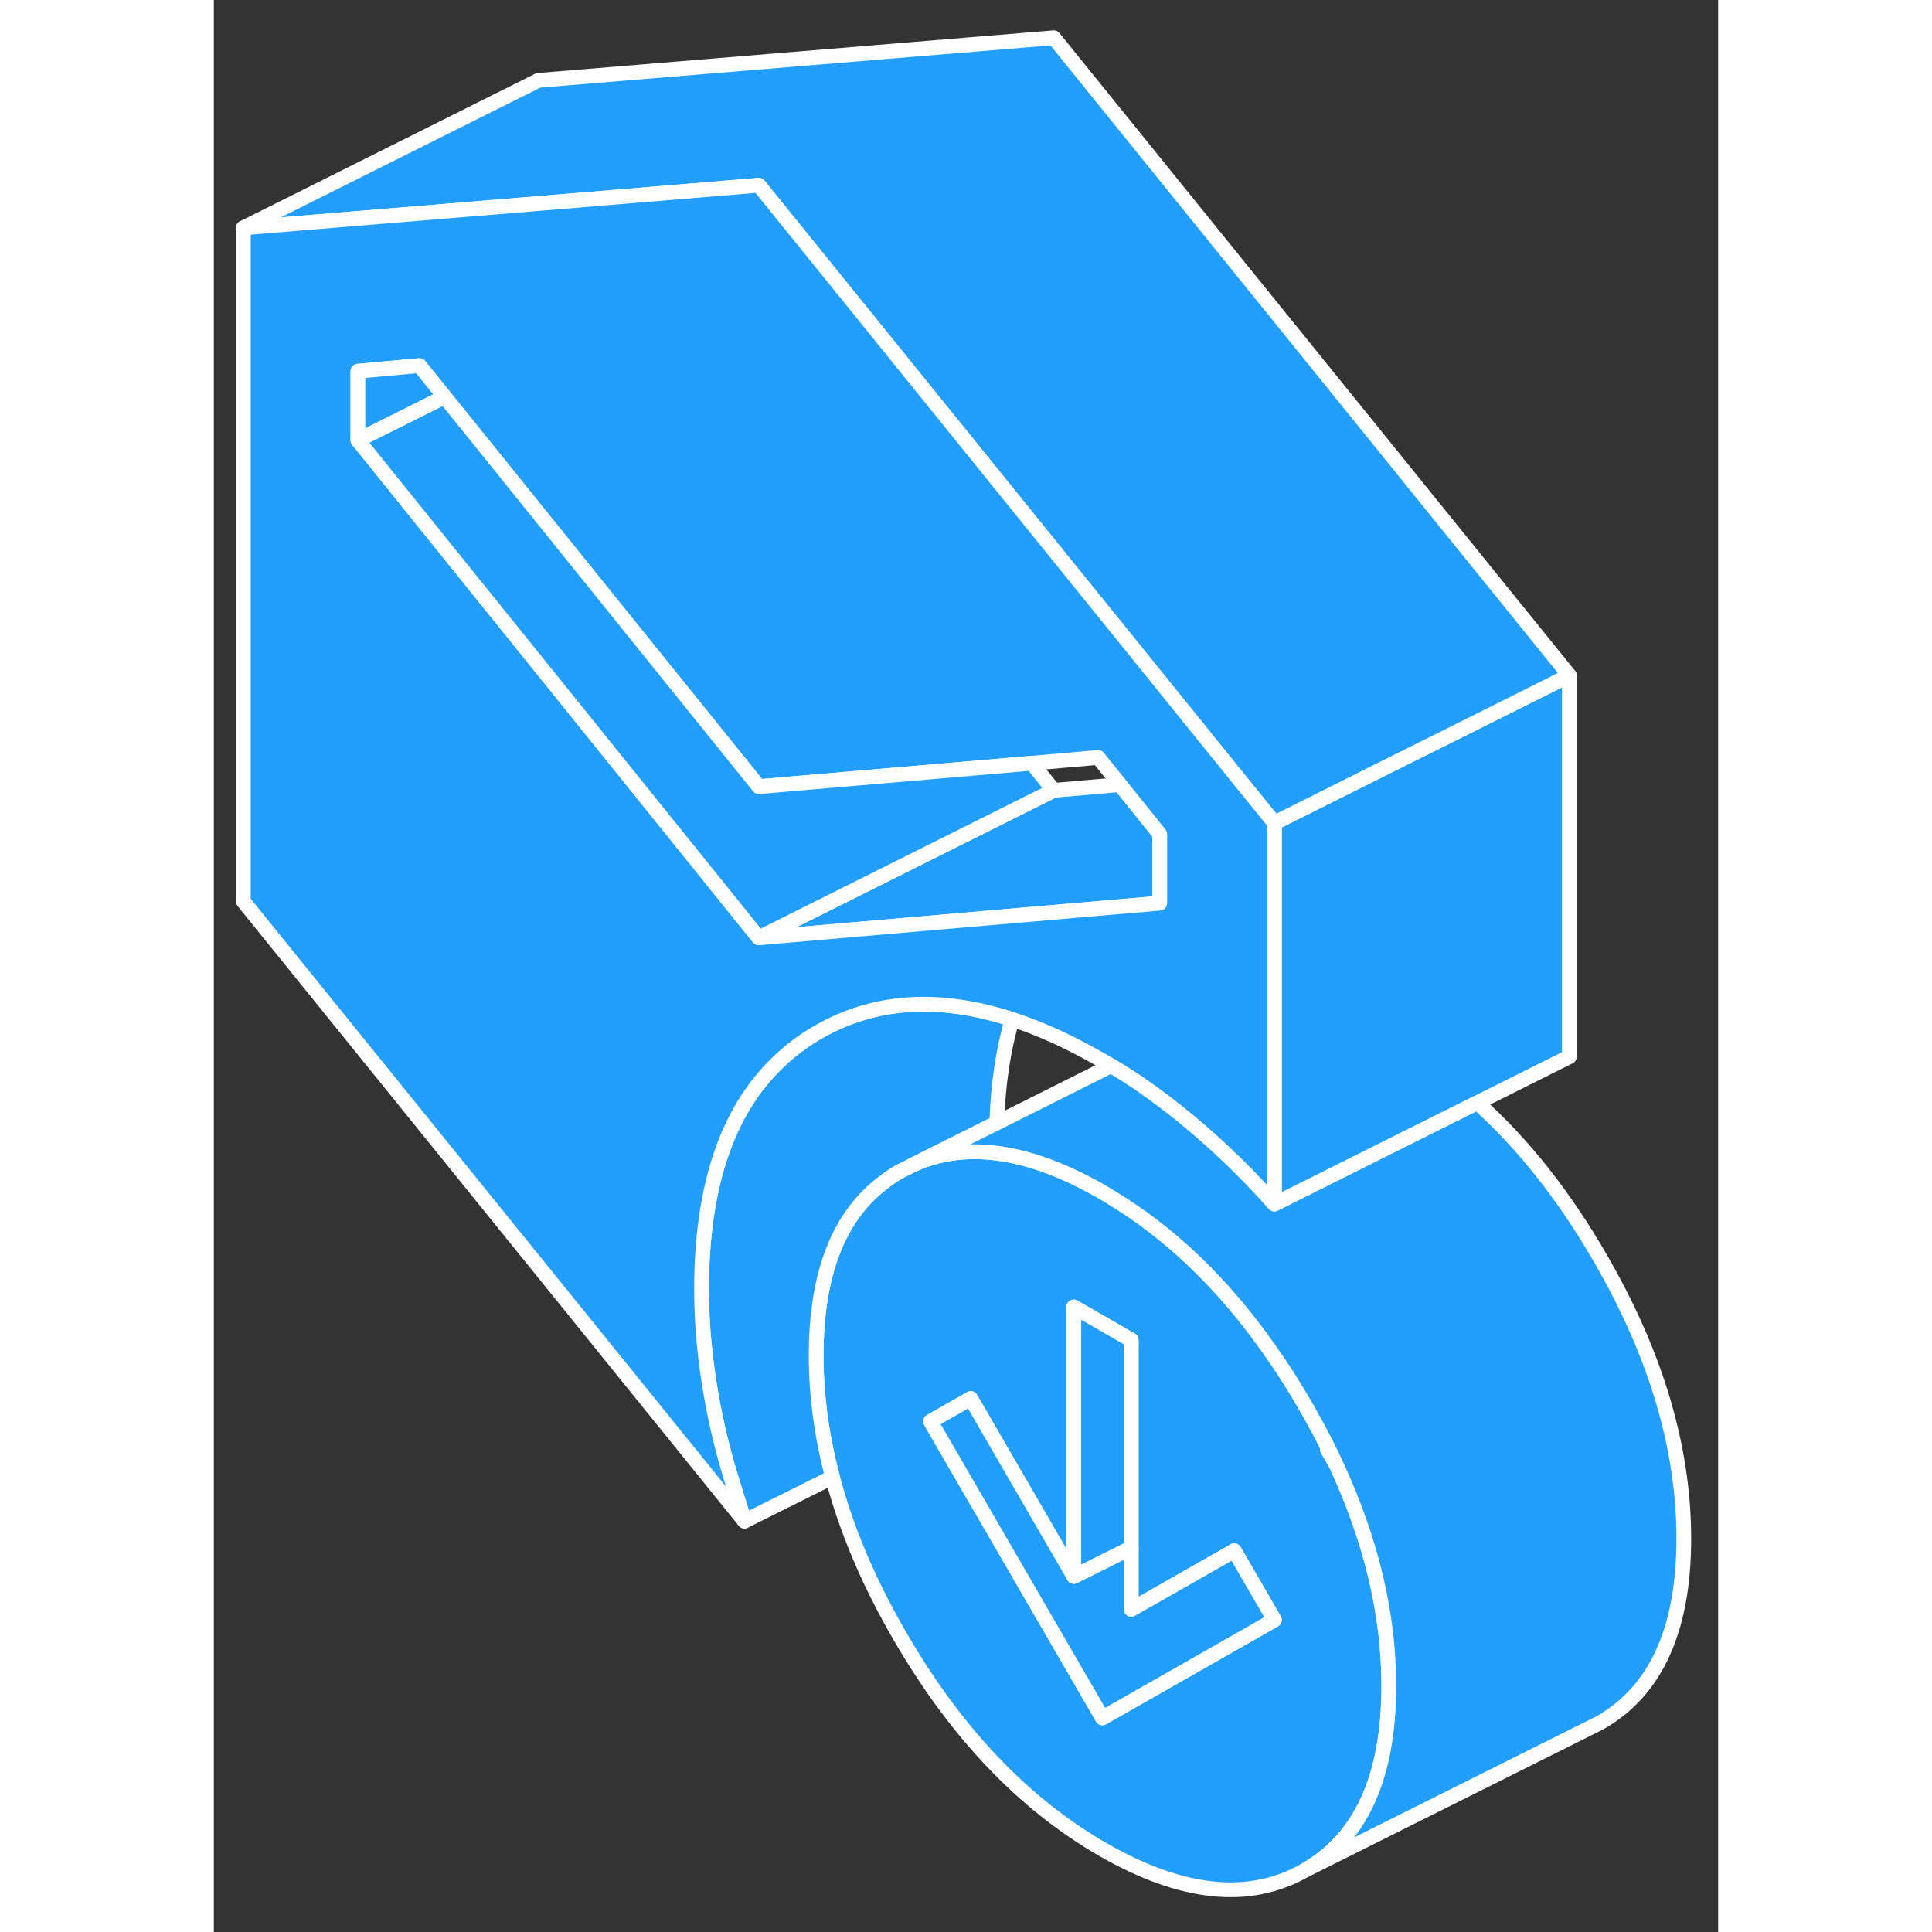 <svg width="48" height="48" viewBox="0 0 102 131" fill="#229EFF" xmlns="http://www.w3.org/2000/svg" stroke-width="1px" stroke-linecap="round" stroke-linejoin="round"><rect x="0" y="0" width="102" height="131" fill="#333333" stroke="none"/><path d="M75.59 98.25L75.5 98.29L76.11 99.34C75.95 98.98 75.77 98.61 75.59 98.25Z" stroke="white" stroke-linejoin="round"/><path d="M76.11 99.34L75.5 98.29L75.59 98.25C75.1 97.27 74.57 96.28 73.99 95.28C73.21 93.92 72.39 92.65 71.53 91.44C68.43 87.04 64.87 83.62 60.85 81.19C60.65 81.06 60.45 80.95 60.25 80.83C57.69 79.35 55.29 78.47 53.09 78.19C51.04 77.93 49.14 78.19 47.41 78.98L46.52 79.42C46.15 79.63 45.79 79.86 45.46 80.13C42.38 82.41 40.84 86.35 40.84 91.9C40.84 94.62 41.21 97.37 41.95 100.16C42.88 103.7 44.4 107.29 46.52 110.94C50.3 117.47 54.88 122.29 60.25 125.39C65.63 128.49 70.21 128.97 73.99 126.81C77.63 124.73 79.52 120.81 79.66 115.03C79.67 114.8 79.67 114.56 79.67 114.32C79.67 109.44 78.48 104.45 76.11 99.34ZM60.25 116.48L48.8 96.73L48.6 96.38L51.32 94.83L51.61 95.33L58.31 106.89V88.62L62.13 90.82L62.2 90.86V109.13L69.19 105.15L71.91 109.84L60.25 116.48Z" stroke="white" stroke-linejoin="round"/><path d="M71.91 109.84L60.25 116.48L48.8 96.73L48.6 96.38L51.32 94.83L51.61 95.33L58.31 106.89L62.2 104.95V109.13L69.19 105.15L71.91 109.84Z" stroke="white" stroke-linejoin="round"/><path d="M62.2 91.06V104.95L58.31 106.89V88.62L62.13 90.82C62.15 90.9 62.17 90.98 62.2 91.06Z" stroke="white" stroke-linejoin="round"/><path d="M52.38 76.49L53.09 76.14M62.13 90.82C62.15 90.9 62.17 90.98 62.2 91.06V90.86L62.13 90.82Z" stroke="white" stroke-linejoin="round"/><path d="M91.91 45.8V71.65L71.91 81.65V55.8L80.38 51.56L84.14 49.69L91.91 45.8Z" stroke="white" stroke-linejoin="round"/><path d="M64.14 56.56V61.24L58.58 61.72L36.95 63.59L56.95 53.59L61.44 53.2L64.14 56.56Z" stroke="white" stroke-linejoin="round"/><path d="M91.91 45.8L84.14 49.69L80.38 51.56L71.91 55.8L69.26 52.53L61.52 42.95L36.95 12.56L22 13.8L2 15.45L22 5.45L56.95 2.56L91.91 45.8Z" stroke="white" stroke-linejoin="round"/><path d="M54.13 69.12C53.52 71.18 53.17 73.52 53.09 76.13L52.38 76.49L47.41 78.98L46.52 79.42C46.15 79.63 45.79 79.86 45.46 80.13C42.38 82.41 40.84 86.35 40.84 91.9C40.84 94.62 41.21 97.37 41.95 100.16L35.98 103.14L35.01 100.01C34.36 97.86 33.88 95.72 33.56 93.6C33.23 91.48 33.07 89.42 33.07 87.42C33.07 80.22 34.92 74.97 38.63 71.68C39.35 71.02 40.16 70.45 41.03 69.95C44.83 67.79 49.2 67.51 54.13 69.12Z" stroke="white" stroke-linejoin="round"/><path d="M69.26 52.53L61.52 42.95L36.95 12.56L22 13.8L2 15.45V61.12L35.98 103.14L35.01 100.01C34.36 97.86 33.88 95.72 33.56 93.6C33.23 91.48 33.07 89.42 33.07 87.42C33.07 80.22 34.92 74.97 38.63 71.68C39.35 71.02 40.16 70.45 41.03 69.95C44.83 67.79 49.2 67.51 54.13 69.12C56.08 69.75 58.12 70.69 60.25 71.92C60.44 72.03 60.64 72.14 60.83 72.26C61.44 72.62 62.04 73 62.64 73.4C63.88 74.25 65.11 75.18 66.32 76.2C68.3 77.86 70.16 79.68 71.91 81.65V55.8L69.26 52.53ZM64.14 61.24L58.58 61.72L36.95 63.59L22 45.03L9.77 29.85V25.17L13.94 24.79L15.65 26.91L22 34.79L36.95 53.34L55.47 51.75L59.96 51.36L61.44 53.2L64.14 56.56V61.24Z" stroke="white" stroke-linejoin="round"/><path d="M15.649 26.91L9.77 29.85V25.17L13.94 24.79L15.649 26.91Z" stroke="white" stroke-linejoin="round"/><path d="M56.95 53.59L36.95 63.59L22 45.03L9.77 29.85L15.649 26.91L22 34.79L36.95 53.34L55.469 51.75L56.95 53.59Z" stroke="white" stroke-linejoin="round"/><path d="M99.67 104.32C99.67 110.49 97.78 114.65 93.99 116.81L93.05 117.28L73.99 126.81C77.63 124.73 79.52 120.81 79.66 115.03C79.67 114.8 79.67 114.56 79.67 114.32C79.67 109.44 78.48 104.45 76.11 99.34C75.95 98.98 75.77 98.61 75.59 98.25C75.1 97.27 74.57 96.28 73.99 95.28C73.21 93.92 72.39 92.65 71.53 91.44C68.43 87.04 64.87 83.62 60.85 81.19C60.65 81.06 60.45 80.95 60.25 80.83C57.69 79.35 55.29 78.47 53.09 78.19C51.04 77.93 49.14 78.19 47.41 78.98L52.38 76.49L53.09 76.14L60.83 72.26C61.44 72.62 62.04 73 62.64 73.4C63.88 74.25 65.11 75.18 66.32 76.2C68.3 77.86 70.16 79.68 71.91 81.65L85.67 74.77C88.78 77.56 91.55 81.06 93.99 85.28C97.78 91.81 99.67 98.16 99.67 104.32Z" stroke="white" stroke-linejoin="round"/></svg>